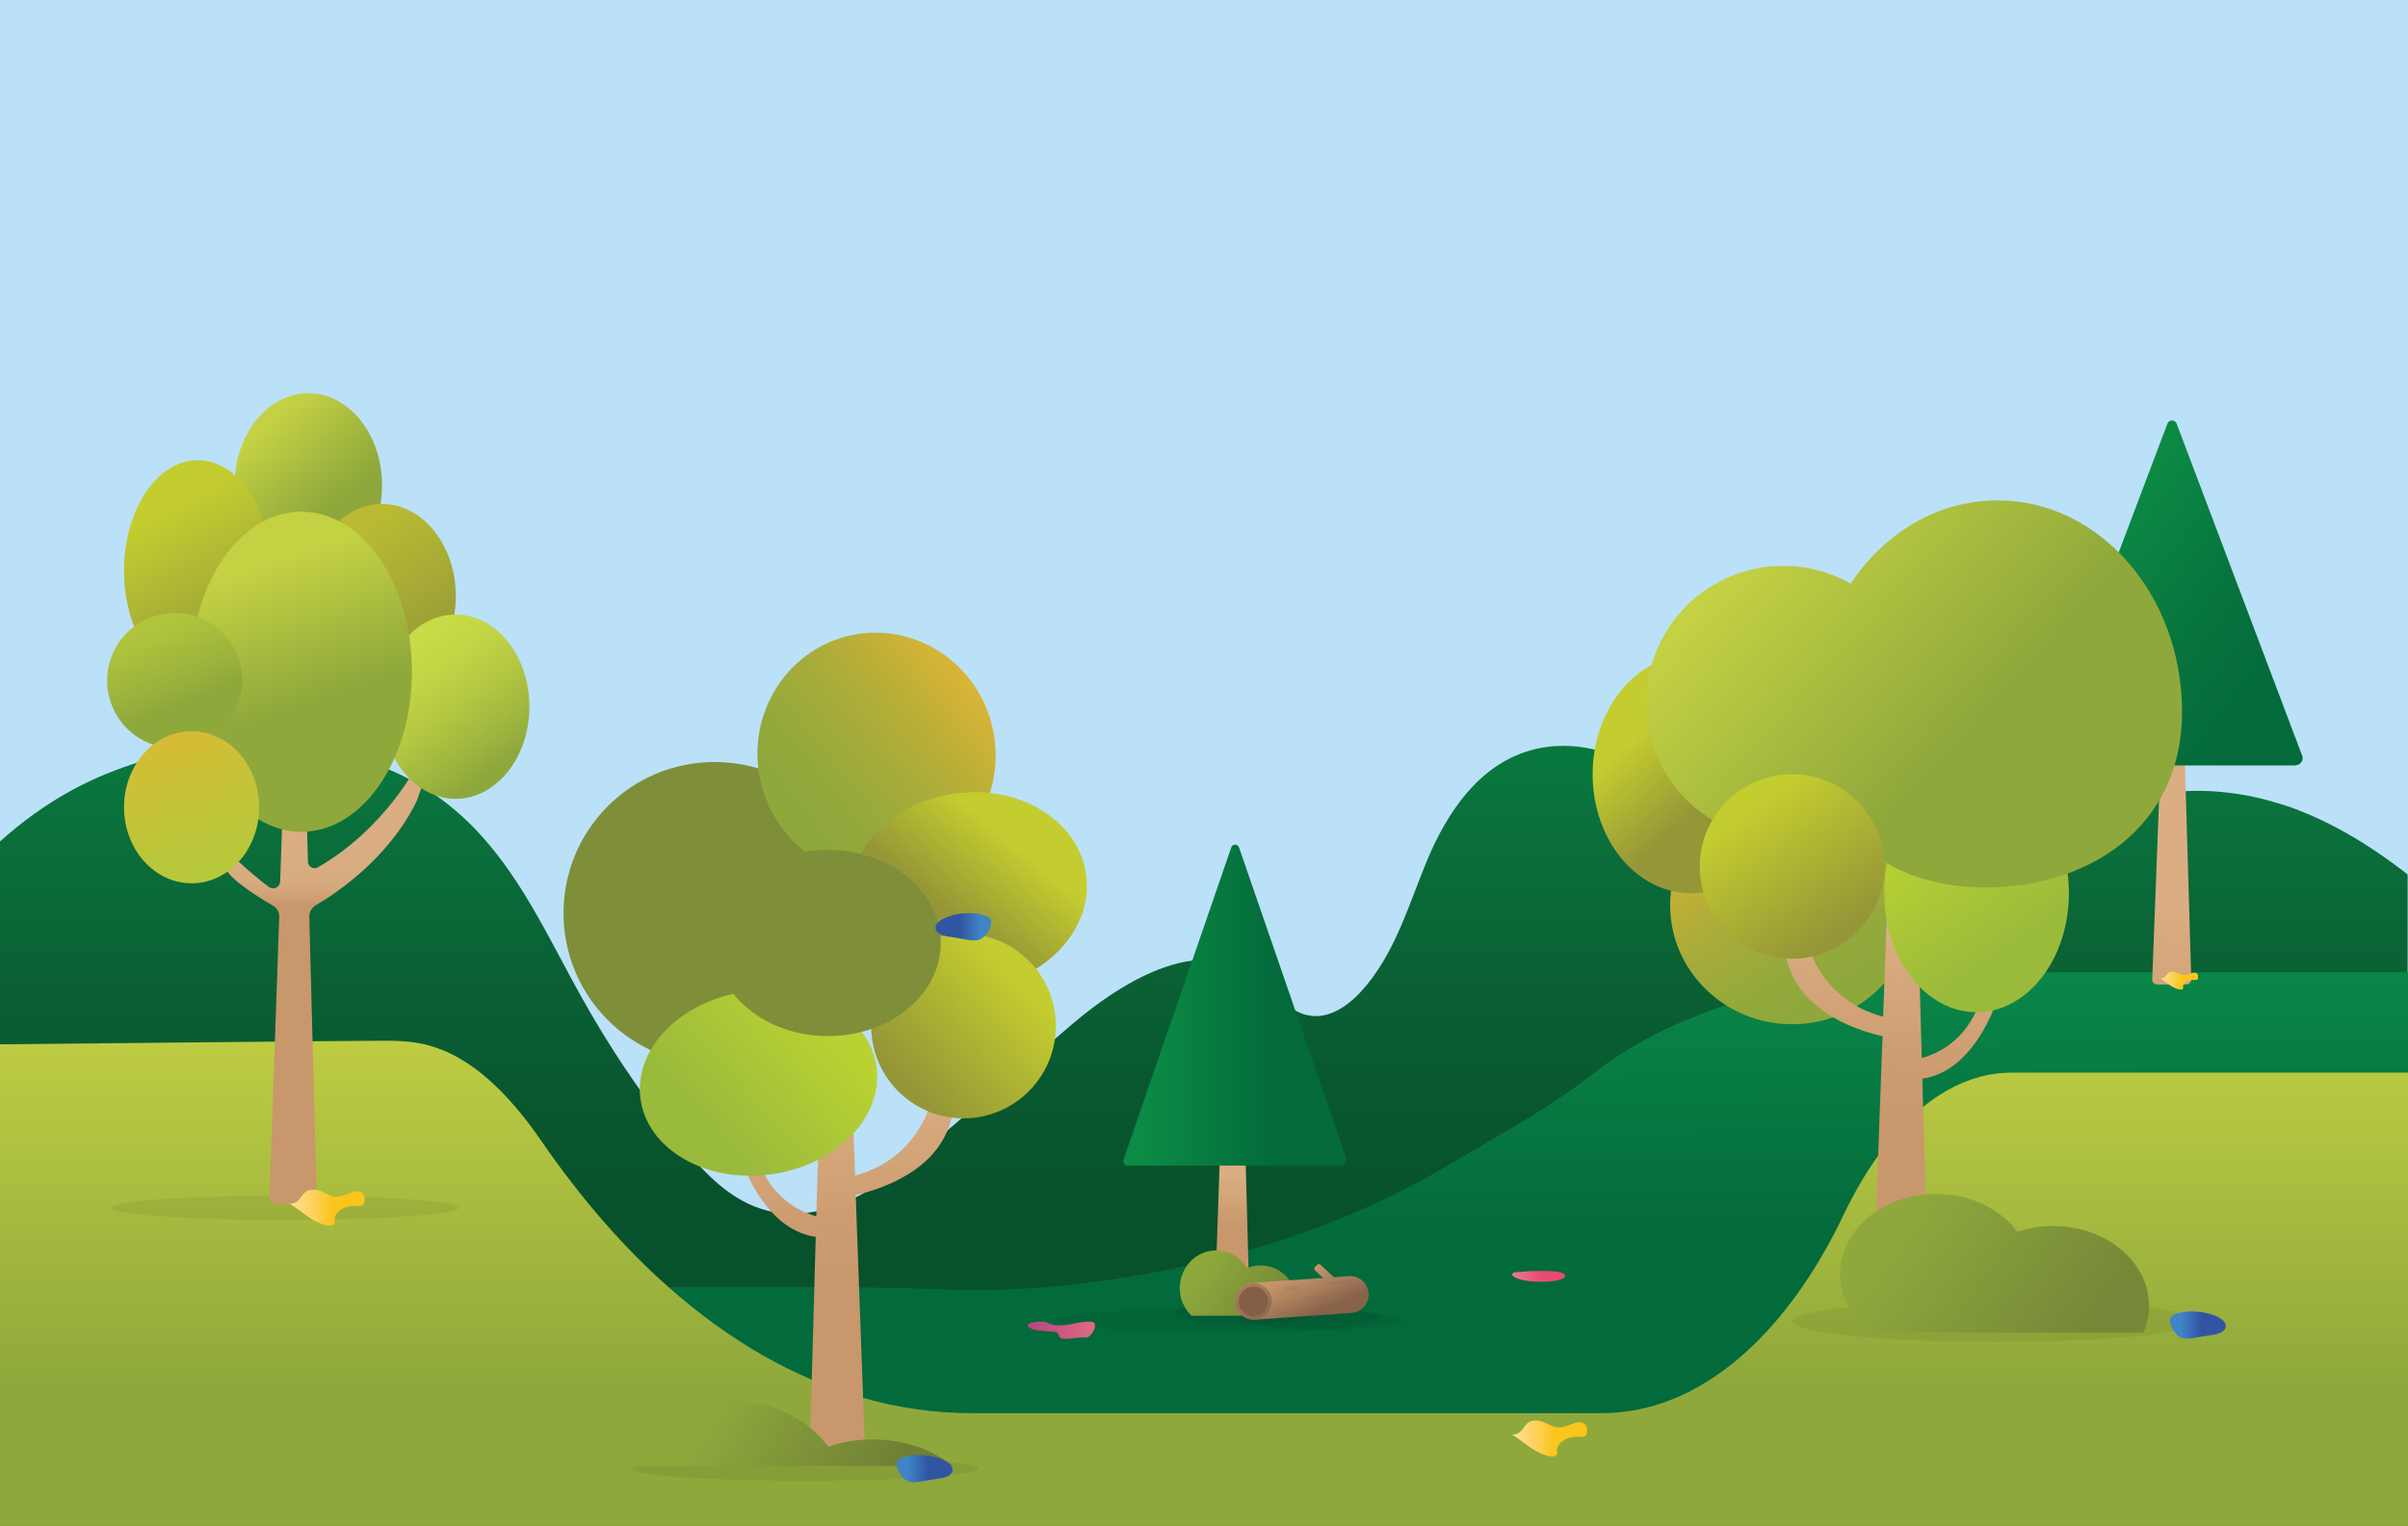 <?xml version="1.0" encoding="utf-8"?>
<!-- Generator: Adobe Illustrator 20.0.0, SVG Export Plug-In . SVG Version: 6.00 Build 0)  -->
<svg version="1.1" id="Laag_1" xmlns="http://www.w3.org/2000/svg" xmlns:xlink="http://www.w3.org/1999/xlink" x="0px" y="0px"
	 viewBox="0 0 1283.2 813" style="enable-background:new 0 0 1283.2 813;" xml:space="preserve">
<style type="text/css">
	.st0{clip-path:url(#SVGID_2_);fill:#BAE1F7;}
	.st1{clip-path:url(#SVGID_2_);}
	.st2{clip-path:url(#SVGID_4_);fill:url(#SVGID_5_);}
	.st3{clip-path:url(#SVGID_7_);fill:url(#SVGID_8_);}
	.st4{opacity:5.999760e-02;clip-path:url(#SVGID_10_);}
	.st5{clip-path:url(#SVGID_12_);fill:#010101;}
	.st6{clip-path:url(#SVGID_14_);fill:#010101;}
	.st7{clip-path:url(#SVGID_16_);fill:#010101;}
	.st8{clip-path:url(#SVGID_18_);fill:url(#SVGID_19_);}
	.st9{clip-path:url(#SVGID_21_);fill:url(#SVGID_22_);}
	.st10{clip-path:url(#SVGID_24_);fill:url(#SVGID_25_);}
	.st11{clip-path:url(#SVGID_27_);fill:url(#SVGID_28_);}
	.st12{clip-path:url(#SVGID_30_);fill:url(#SVGID_31_);}
	.st13{clip-path:url(#SVGID_33_);fill:url(#SVGID_34_);}
	.st14{clip-path:url(#SVGID_36_);fill:url(#SVGID_37_);}
	.st15{clip-path:url(#SVGID_39_);fill:url(#SVGID_40_);}
	.st16{clip-path:url(#SVGID_42_);fill:url(#SVGID_43_);}
	.st17{clip-path:url(#SVGID_45_);fill:url(#SVGID_46_);}
	.st18{clip-path:url(#SVGID_48_);fill:url(#SVGID_49_);}
	.st19{clip-path:url(#SVGID_51_);fill:#7F8E38;}
	.st20{clip-path:url(#SVGID_53_);fill:url(#SVGID_54_);}
	.st21{clip-path:url(#SVGID_56_);fill:url(#SVGID_57_);}
	.st22{clip-path:url(#SVGID_59_);fill:url(#SVGID_60_);}
	.st23{clip-path:url(#SVGID_62_);fill:url(#SVGID_63_);}
	.st24{clip-path:url(#SVGID_65_);fill:url(#SVGID_66_);}
	.st25{clip-path:url(#SVGID_68_);fill:#7F8E38;}
	.st26{clip-path:url(#SVGID_70_);fill:url(#SVGID_71_);}
	.st27{clip-path:url(#SVGID_73_);fill:url(#SVGID_74_);}
	.st28{opacity:0.44;clip-path:url(#SVGID_76_);}
	.st29{clip-path:url(#SVGID_78_);fill:#765645;}
	.st30{clip-path:url(#SVGID_76_);fill:#835F46;}
	.st31{opacity:0.19;clip-path:url(#SVGID_76_);}
	.st32{clip-path:url(#SVGID_80_);fill:#8D6850;}
	.st33{opacity:0.21;clip-path:url(#SVGID_76_);}
	.st34{clip-path:url(#SVGID_82_);fill:#8D6850;}
	.st35{opacity:0.13;clip-path:url(#SVGID_76_);}
	.st36{clip-path:url(#SVGID_84_);fill:#8D6850;}
	.st37{opacity:0.17;clip-path:url(#SVGID_76_);}
	.st38{clip-path:url(#SVGID_86_);fill:#8D6850;}
	.st39{opacity:0.22;clip-path:url(#SVGID_76_);}
	.st40{clip-path:url(#SVGID_88_);fill:#8D6850;}
	.st41{opacity:5.999760e-02;clip-path:url(#SVGID_76_);}
	.st42{clip-path:url(#SVGID_90_);fill:#010101;}
	.st43{clip-path:url(#SVGID_92_);fill:url(#SVGID_93_);}
	.st44{opacity:5.999760e-02;clip-path:url(#SVGID_95_);}
	.st45{clip-path:url(#SVGID_97_);fill:#010101;}
	.st46{clip-path:url(#SVGID_99_);fill:#010101;}
	.st47{clip-path:url(#SVGID_101_);fill:url(#SVGID_102_);}
	.st48{clip-path:url(#SVGID_104_);fill:url(#SVGID_105_);}
	.st49{clip-path:url(#SVGID_107_);fill:url(#SVGID_108_);}
	.st50{clip-path:url(#SVGID_110_);fill:url(#SVGID_111_);}
	.st51{clip-path:url(#SVGID_113_);fill:url(#SVGID_114_);}
	.st52{clip-path:url(#SVGID_116_);fill:url(#SVGID_117_);}
	.st53{clip-path:url(#SVGID_119_);fill:url(#SVGID_120_);}
	.st54{clip-path:url(#SVGID_122_);fill:url(#SVGID_123_);}
	.st55{clip-path:url(#SVGID_125_);fill:url(#SVGID_126_);}
	.st56{clip-path:url(#SVGID_128_);fill:url(#SVGID_129_);}
	.st57{clip-path:url(#SVGID_131_);fill:url(#SVGID_132_);}
	.st58{clip-path:url(#SVGID_134_);fill:url(#SVGID_135_);}
	.st59{clip-path:url(#SVGID_137_);fill:url(#SVGID_138_);}
	.st60{clip-path:url(#SVGID_140_);fill:url(#SVGID_141_);}
	.st61{clip-path:url(#SVGID_143_);fill:url(#SVGID_144_);}
	.st62{clip-path:url(#SVGID_146_);fill:url(#SVGID_147_);}
	.st63{clip-path:url(#SVGID_149_);fill:url(#SVGID_150_);}
</style>
<g>
	<defs>
		<rect id="SVGID_1_" width="1283.2" height="813"/>
	</defs>
	<clipPath id="SVGID_2_">
		<use xlink:href="#SVGID_1_"  style="overflow:visible;"/>
	</clipPath>
	<rect class="st0" width="1283.2" height="813"/>
	<g class="st1">
		<defs>
			<path id="SVGID_3_" d="M134.8,396.2c-5,0.1-10,0.3-15,0.7c-2.8,0.2-5.7,0.5-8.5,0.9c-9,1.1-18,2.9-26.8,5.2
				c-9.9,2.6-19.7,5.9-29.1,9.8c-12.9,5.4-25,12.2-36.1,20.1c-0.3,0.2-0.6,0.4-0.9,0.6c-6.5,4.7-12.7,9.7-18.6,15V813h1283.2V465.9
				c-5.5-4.3-11-8.3-16.8-12.2c-10.2-6.9-20.8-13-32.2-18.2c-3.2-1.4-6.5-2.8-9.8-4.1c-2.3-0.9-4.5-1.7-6.9-2.4
				c-2.3-0.7-4.6-1.4-6.9-2.1c-7.8-2.2-15.9-3.8-24-4.7c-22.8-2.5-45.9,0.3-65.7,10.8c-12.1,6.4-22.6,15.3-32.9,24.5
				c-10.6,9.5-20.9,19.2-32.3,26.7c-3.7,2.4-7.5,4.6-11.4,6.5c-0.5,0.2-1,0.5-1.5,0.7c-0.7,0.3-1.3,0.6-2,0.8
				c-1.5,0.7-3.1,1.3-4.7,1.8c-2.9,1-6,1.8-9.1,2.4c-0.4,0.1-0.8,0.1-1.1,0.2c-14.1,2.5-27.5,0.3-40.3-4.6c-3.3-1.3-6.6-2.8-9.9-4.4
				c-8.7-4.4-17-10.1-25-16.3c-0.6-0.5-1.3-1-1.9-1.5c-9.7-7.8-18.9-16.3-27.3-24.6c-6.6-6.4-13.8-13-21.4-19
				c-5.2-4.2-10.7-8.2-16.3-11.8C862.6,401,839,393,815.2,399.9c-27.3,7.9-43.9,33-54.3,57.5c-10.3,24.5-17.4,51.1-35.8,71.1
				c-5.3,5.7-12.3,11.1-20,12.5c-2.1,0.4-4.3,0.5-6.5,0.2c-13.1-1.6-20.4-14.5-30.8-22c-1.9-1.4-3.9-2.6-5.8-3.5
				c-3.6-1.8-7.3-3-11.1-3.7c-9.6-1.7-19.9-0.2-30.1,3.3c-2.2,0.7-4.3,1.6-6.5,2.5c-15.1,6.4-29.8,16.8-41.8,26.9
				c-1.5,1.2-2.9,2.5-4.3,3.7c-9.3,7.9-18.6,15.8-28,23.8c-14.8,12.6-29.7,25.2-44.5,37.9c-0.7,0.6-1.3,1.1-2,1.7
				c-0.5,0.4-1.1,0.9-1.6,1.4c-4.6,3.8-9.4,7.6-14.3,11.2c-6,4.4-12.3,8.5-18.8,12c-15.7,8.3-32.5,12.9-49.8,8.7
				c-19.4-4.8-33.5-19.8-45.5-34.5c-1.2-1.5-2.4-2.9-3.5-4.4c-0.9-1.1-1.7-2.1-2.5-3.2c-17.6-22.3-33.3-45.8-47-70.3
				c-0.1-0.1-0.1-0.2-0.2-0.3c-18.4-32.8-33.8-68.2-61.4-94.8c-2-1.9-4.1-3.8-6.2-5.6c-15.5-13.3-33.7-22.6-53.4-28.4
				c-2.1-0.6-4.1-1.2-6.2-1.7c-4.2-1.1-8.4-2-12.7-2.7c-10.8-1.9-21.9-2.8-33.1-2.8C136.7,396.2,135.8,396.2,134.8,396.2"/>
		</defs>
		<clipPath id="SVGID_4_">
			<use xlink:href="#SVGID_3_"  style="overflow:visible;"/>
		</clipPath>
		
			<linearGradient id="SVGID_5_" gradientUnits="userSpaceOnUse" x1="6.366463e-12" y1="813" x2="1" y2="813" gradientTransform="matrix(0 323.57 323.57 0 -262420.594 404.105)">
			<stop  offset="0" style="stop-color:#08783F"/>
			<stop  offset="8.860292e-02" style="stop-color:#0A713C"/>
			<stop  offset="0.371" style="stop-color:#0A6034"/>
			<stop  offset="0.615" style="stop-color:#08552E"/>
			<stop  offset="0.789" style="stop-color:#07512C"/>
			<stop  offset="1" style="stop-color:#07512C"/>
		</linearGradient>
		<rect y="393" class="st2" width="1283.2" height="420"/>
	</g>
	<g class="st1">
		<defs>
			<path id="SVGID_6_" d="M1007.8,518c0,0-2.8,0.2-7.9,0.7c-4.1,0.4-9.6,1.1-16.3,2c-12.4,1.8-28.6,4.8-46.3,9.6
				c-28.7,7.8-61.2,20.5-87.2,40.9c-12.5,9.8-26.4,19-41.1,27.7l-40.3,23.7c-29.1,17.1-62.5,31.4-98.8,42.2c-4,1.2-7.9,2.3-12,3.4
				c-4.3,1.2-8.6,2.3-13,3.3c-5.4,1.3-10.8,2.6-16.3,3.7c-14.1,3-28.7,5.5-43.4,7.5c-24.8,3.3-50.9,5.2-76.3,4.4
				c-7.7-0.3-15.4-0.5-23.1-0.7c-8.6-0.2-17.1-0.4-25.7-0.5c-25.9-0.3-51.8-0.4-77.6-0.3l-26.2,0.1L0,687.4V813l1283.2-1.3V518
				H1007.8z"/>
		</defs>
		<clipPath id="SVGID_7_">
			<use xlink:href="#SVGID_6_"  style="overflow:visible;"/>
		</clipPath>
		
			<linearGradient id="SVGID_8_" gradientUnits="userSpaceOnUse" x1="-2.394205e-04" y1="813" x2="1" y2="813" gradientTransform="matrix(4.059 313.913 313.913 -4.059 -254571.391 3809.947)">
			<stop  offset="0" style="stop-color:#0A8949"/>
			<stop  offset="0.432" style="stop-color:#056D3D"/>
			<stop  offset="0.492" style="stop-color:#036A3B"/>
			<stop  offset="1" style="stop-color:#036A3B"/>
		</linearGradient>
		<polygon class="st3" points="1283,501.4 1287,812.9 0.2,829.6 -3.8,518 		"/>
	</g>
	<g class="st1">
		<defs>
			<rect id="SVGID_9_" width="1283.2" height="813"/>
		</defs>
		<clipPath id="SVGID_10_">
			<use xlink:href="#SVGID_9_"  style="overflow:visible;"/>
		</clipPath>
		<g class="st4">
			<g>
				<defs>
					<rect id="SVGID_11_" x="563.3" y="697" width="185" height="13"/>
				</defs>
				<clipPath id="SVGID_12_">
					<use xlink:href="#SVGID_11_"  style="overflow:visible;"/>
				</clipPath>
				<path class="st5" d="M748.3,703.5c0,3.6-41.4,6.5-92.5,6.5s-92.5-2.9-92.5-6.5c0-3.6,41.4-6.5,92.5-6.5S748.3,699.9,748.3,703.5
					"/>
			</g>
		</g>
		<g class="st4">
			<g>
				<defs>
					<rect id="SVGID_13_" x="625.3" y="693" width="74" height="13"/>
				</defs>
				<clipPath id="SVGID_14_">
					<use xlink:href="#SVGID_13_"  style="overflow:visible;"/>
				</clipPath>
				<path class="st6" d="M699.3,699.5c0,3.6-16.6,6.5-37,6.5c-20.4,0-37-2.9-37-6.5c0-3.6,16.6-6.5,37-6.5
					C682.7,693,699.3,695.9,699.3,699.5"/>
			</g>
		</g>
		<g class="st4">
			<g>
				<defs>
					<rect id="SVGID_15_" x="660.3" y="695" width="74" height="13"/>
				</defs>
				<clipPath id="SVGID_16_">
					<use xlink:href="#SVGID_15_"  style="overflow:visible;"/>
				</clipPath>
				<path class="st7" d="M734.3,701.5c0,3.6-16.6,6.5-37,6.5c-20.4,0-37-2.9-37-6.5c0-3.6,16.6-6.5,37-6.5
					C717.7,695,734.3,697.9,734.3,701.5"/>
			</g>
		</g>
	</g>
	<g class="st1">
		<defs>
			<path id="SVGID_17_" d="M133,555.1c-7.1,0.1-14.4,0.1-21.8,0.2c-45.3,0.4-93.1,0.9-111.2,1.1V813h1283.2V571.5h-211.5
				c-1,0-2,0-3.1,0.1h0c-12,0.6-23.7,4.6-34.9,11.7c-19.4,12.4-37.1,34.3-51.3,64c-3.7,7.8-7.7,15.3-11.8,22.3
				c-32.1,54.6-73.9,83.3-116.8,83.3H517.3c-9.7,0-19.3-0.7-29-2.1c-10.1-1.4-20.1-3.6-30-6.5c-35.3-10.3-69.7-29.9-102-58.5
				c-23.9-21.1-46.6-47.1-67.8-77.9c-36.1-52.5-64.5-52.9-79.9-53.4c-0.7,0-2.4,0-4.9,0C192.6,554.5,164.9,554.8,133,555.1"/>
		</defs>
		<clipPath id="SVGID_18_">
			<use xlink:href="#SVGID_17_"  style="overflow:visible;"/>
		</clipPath>
		
			<linearGradient id="SVGID_19_" gradientUnits="userSpaceOnUse" x1="9.094947e-13" y1="813" x2="1" y2="813" gradientTransform="matrix(0 288.254 288.254 0 -233709.047 513.415)">
			<stop  offset="0" style="stop-color:#C4D143"/>
			<stop  offset="5.547440e-02" style="stop-color:#C4D143"/>
			<stop  offset="0.751" style="stop-color:#91AA3C"/>
			<stop  offset="0.789" style="stop-color:#8EA83C"/>
			<stop  offset="1" style="stop-color:#8EA83C"/>
		</linearGradient>
		<rect x="0" y="554.5" class="st8" width="1283.2" height="258.5"/>
	</g>
	<g class="st1">
		<defs>
			<path id="SVGID_20_" d="M655.2,466.8L647.8,682c0,1.3,1,2.5,2.3,2.5h13.1c1.3,0,2.3-1.1,2.3-2.4l-5.8-215.2H655.2z"/>
		</defs>
		<clipPath id="SVGID_21_">
			<use xlink:href="#SVGID_20_"  style="overflow:visible;"/>
		</clipPath>
		
			<linearGradient id="SVGID_22_" gradientUnits="userSpaceOnUse" x1="3.637979e-12" y1="812.97" x2="1" y2="812.97" gradientTransform="matrix(-3.882 117.567 117.567 3.882 -94922.555 -2554.484)">
			<stop  offset="0" style="stop-color:#DAAE82"/>
			<stop  offset="0.213" style="stop-color:#DAAE82"/>
			<stop  offset="0.448" style="stop-color:#C9976C"/>
			<stop  offset="1" style="stop-color:#C9976C"/>
		</linearGradient>
		<polygon class="st9" points="672.6,467 665.4,685.1 640.5,684.2 647.7,466.2 		"/>
	</g>
	<g class="st1">
		<defs>
			<path id="SVGID_23_" d="M656.1,451.6l-28.2,81.7l-29.2,84.6c-0.5,1.5,0.6,3.2,2.1,3.2h57.4h55.6c2.4,0,4.1-2.5,3.3-4.9
				l-28.6-82.9l-28.2-81.7c-0.4-1-1.2-1.6-2.1-1.6C657.3,450,656.4,450.5,656.1,451.6"/>
		</defs>
		<clipPath id="SVGID_24_">
			<use xlink:href="#SVGID_23_"  style="overflow:visible;"/>
		</clipPath>
		
			<linearGradient id="SVGID_25_" gradientUnits="userSpaceOnUse" x1="1.637090e-11" y1="813" x2="1" y2="813" gradientTransform="matrix(118.694 0 0 -118.694 598.583 97033.773)">
			<stop  offset="0" style="stop-color:#0B8B44"/>
			<stop  offset="0.105" style="stop-color:#0B8B44"/>
			<stop  offset="0.627" style="stop-color:#046D3C"/>
			<stop  offset="0.678" style="stop-color:#036A3B"/>
			<stop  offset="1" style="stop-color:#036A3B"/>
		</linearGradient>
		<rect x="598.2" y="450" class="st10" width="119.7" height="171"/>
	</g>
	<g class="st1">
		<defs>
			<path id="SVGID_26_" d="M1155.7,290.7l-8.8,231.2c-0.1,1.4,1.2,2.6,2.7,2.6h15.4c1.5,0,2.7-1.2,2.7-2.6l-6.8-231.2H1155.7z"/>
		</defs>
		<clipPath id="SVGID_27_">
			<use xlink:href="#SVGID_26_"  style="overflow:visible;"/>
		</clipPath>
		
			<linearGradient id="SVGID_28_" gradientUnits="userSpaceOnUse" x1="1.818989e-12" y1="812.979" x2="1" y2="812.979" gradientTransform="matrix(-6.046 183.108 183.108 6.046 -147707.531 -4465.168)">
			<stop  offset="0" style="stop-color:#DAAE82"/>
			<stop  offset="0.175" style="stop-color:#DAAE82"/>
			<stop  offset="0.756" style="stop-color:#C9976C"/>
			<stop  offset="1" style="stop-color:#C9976C"/>
		</linearGradient>
		<polygon class="st11" points="1175.4,290.9 1167.7,525.2 1139.2,524.2 1146.9,290 		"/>
	</g>
	<g class="st1">
		<defs>
			<path id="SVGID_29_" d="M1155,225.7l-33.2,87.8l-34.4,90.9c-0.6,1.7,0.6,3.4,2.5,3.4h67.6h65.5c2.8,0,4.8-2.7,3.8-5.2l-33.7-89.1
				l-33.2-87.8c-0.4-1.1-1.4-1.7-2.5-1.7C1156.5,224,1155.4,224.6,1155,225.7"/>
		</defs>
		<clipPath id="SVGID_30_">
			<use xlink:href="#SVGID_29_"  style="overflow:visible;"/>
		</clipPath>
		
			<linearGradient id="SVGID_31_" gradientUnits="userSpaceOnUse" x1="1.182343e-11" y1="813.127" x2="1" y2="813.127" gradientTransform="matrix(127 94.129 94.129 -127 -75423.82 103551.297)">
			<stop  offset="0" style="stop-color:#0B8B44"/>
			<stop  offset="0.129" style="stop-color:#0B8442"/>
			<stop  offset="0.56" style="stop-color:#06703D"/>
			<stop  offset="0.812" style="stop-color:#036A3B"/>
			<stop  offset="1" style="stop-color:#036A3B"/>
		</linearGradient>
		<polygon class="st12" points="1136.8,156.6 1315.7,289.1 1177.8,475.2 998.9,342.6 		"/>
	</g>
	<g class="st1">
		<defs>
			<path id="SVGID_32_" d="M890,482.3c0,35,29.1,63.4,65,63.4c35.9,0,65-28.4,65-63.4s-29.1-63.4-65-63.4
				C919.1,418.8,890,447.2,890,482.3"/>
		</defs>
		<clipPath id="SVGID_33_">
			<use xlink:href="#SVGID_32_"  style="overflow:visible;"/>
		</clipPath>
		
			<linearGradient id="SVGID_34_" gradientUnits="userSpaceOnUse" x1="5.456968e-11" y1="813" x2="1" y2="813" gradientTransform="matrix(65.114 106.308 106.308 -65.114 -85511.047 53359.059)">
			<stop  offset="0" style="stop-color:#E1B634"/>
			<stop  offset="3.623164e-02" style="stop-color:#DDB535"/>
			<stop  offset="0.326" style="stop-color:#BBAF37"/>
			<stop  offset="0.593" style="stop-color:#A3AB3A"/>
			<stop  offset="0.826" style="stop-color:#93A93C"/>
			<stop  offset="1" style="stop-color:#8EA83C"/>
		</linearGradient>
		<polygon class="st13" points="984.5,360.9 1076.5,511.1 925.4,603.6 833.4,453.4 		"/>
	</g>
	<g class="st1">
		<defs>
			<path id="SVGID_35_" d="M848.7,412.5c0,35,23.4,63.4,52.3,63.4c28.9,0,52.3-28.4,52.3-63.4s-23.4-63.4-52.3-63.4
				C872.2,349.1,848.7,377.5,848.7,412.5"/>
		</defs>
		<clipPath id="SVGID_36_">
			<use xlink:href="#SVGID_35_"  style="overflow:visible;"/>
		</clipPath>
		
			<linearGradient id="SVGID_37_" gradientUnits="userSpaceOnUse" x1="-1.909939e-11" y1="813" x2="1" y2="813" gradientTransform="matrix(78.403 85.047 85.047 -78.403 -68289.602 64102.02)">
			<stop  offset="0" style="stop-color:#C3CD2F"/>
			<stop  offset="0.307" style="stop-color:#C3CD2F"/>
			<stop  offset="0.744" style="stop-color:#959637"/>
			<stop  offset="1" style="stop-color:#959637"/>
		</linearGradient>
		<polygon class="st14" points="905.3,296.9 1016.6,417.6 896.8,528.1 785.5,407.3 		"/>
	</g>
	<g class="st1">
		<defs>
			<path id="SVGID_38_" d="M1010.4,351.2l-6.9,190.5c-35.4-9.5-41.1-41.9-41.1-41.9l-2.1-8.3c-0.4-1.7-2-2.9-3.7-2.9h-1.7
				c-2.1,0-3.8,1.7-3.8,3.8v12.1c0,0.2,0,0.3,0,0.5c3.3,31.5,34.8,43.1,52.1,47.1L998,692.4c-0.1,2.2,1.7,4,3.8,4h22.1
				c2.2,0,3.9-1.8,3.8-3.9l-3.3-117.8c22.9-3.3,34.6-28.5,38.2-37.6c0.7-1.7-0.4-3.7-2.2-4.1l-2.1-0.4c-1.5-0.3-2.9,0.5-3.5,2
				c-7.2,19.2-21,26.4-30.7,29.1l-6-212.4c0-2.1-1.7-3.7-3.8-3.7C1012.1,347.5,1010.4,349.1,1010.4,351.2"/>
		</defs>
		<clipPath id="SVGID_39_">
			<use xlink:href="#SVGID_38_"  style="overflow:visible;"/>
		</clipPath>
		
			<linearGradient id="SVGID_40_" gradientUnits="userSpaceOnUse" x1="-3.637979e-11" y1="813.006" x2="1" y2="813.006" gradientTransform="matrix(-12.056 140.648 140.648 12.056 -113338.633 -9304.457)">
			<stop  offset="0" style="stop-color:#DAAE82"/>
			<stop  offset="8.764041e-03" style="stop-color:#D9AE82"/>
			<stop  offset="0.452" style="stop-color:#CD9D71"/>
			<stop  offset="0.756" style="stop-color:#C9976C"/>
			<stop  offset="1" style="stop-color:#C9976C"/>
		</linearGradient>
		<polygon class="st15" points="1092.9,350 1062.3,705.9 921.3,693.8 951.8,337.9 		"/>
	</g>
	<g class="st1">
		<defs>
			<path id="SVGID_41_" d="M1004.1,475.9c0,35,22,63.4,49.2,63.4c27.2,0,49.2-28.4,49.2-63.4c0-35-22-63.4-49.2-63.4
				C1026.1,412.5,1004.1,440.9,1004.1,475.9"/>
		</defs>
		<clipPath id="SVGID_42_">
			<use xlink:href="#SVGID_41_"  style="overflow:visible;"/>
		</clipPath>
		
			<linearGradient id="SVGID_43_" gradientUnits="userSpaceOnUse" x1="2.364686e-11" y1="813" x2="1" y2="813" gradientTransform="matrix(68.871 99.682 99.682 -68.871 -80014.406 56429.875)">
			<stop  offset="0" style="stop-color:#B9D232"/>
			<stop  offset="0.678" style="stop-color:#9ABA3C"/>
			<stop  offset="1" style="stop-color:#9ABA3C"/>
		</linearGradient>
		<polygon class="st16" points="1070.7,366.5 1161.8,498.4 1035.9,585.3 944.8,453.5 		"/>
	</g>
	<g class="st1">
		<defs>
			<path id="SVGID_44_" d="M986.2,311c-10.6-6.1-22.9-9.5-36-9.5c-40.3,0-72.9,32.7-72.9,73c0,40.3,32.7,72.9,72.9,72.9
				c11.9,0,23.1-2.9,33-7.9c16.1,22.1,42.5,33.3,74.9,33.3c54.3,0,104.7-31.4,104.7-93.6s-44-112.6-98.3-112.6
				C1032.5,266.6,1004.1,284,986.2,311"/>
		</defs>
		<clipPath id="SVGID_45_">
			<use xlink:href="#SVGID_44_"  style="overflow:visible;"/>
		</clipPath>
		
			<linearGradient id="SVGID_46_" gradientUnits="userSpaceOnUse" x1="-2.273737e-11" y1="812.986" x2="1" y2="812.986" gradientTransform="matrix(151.196 137.022 137.022 -151.196 -110471.375 123204.258)">
			<stop  offset="0" style="stop-color:#C4D143"/>
			<stop  offset="5.547440e-02" style="stop-color:#C4D143"/>
			<stop  offset="0.751" style="stop-color:#91AA3C"/>
			<stop  offset="0.789" style="stop-color:#8EA83C"/>
			<stop  offset="1" style="stop-color:#8EA83C"/>
		</linearGradient>
		<polygon class="st17" points="1006,124.6 1265.3,359.6 1034,614.8 774.7,379.8 		"/>
	</g>
	<g class="st1">
		<defs>
			<path id="SVGID_47_" d="M920.8,426.3c-19.5,18.9-20.1,50-1.2,69.5c18.9,19.5,50,20.1,69.5,1.2c19.5-18.9,20.1-50,1.2-69.5
				c-9.6-10-22.5-15-35.4-15C942.7,412.5,930.4,417.1,920.8,426.3"/>
		</defs>
		<clipPath id="SVGID_48_">
			<use xlink:href="#SVGID_47_"  style="overflow:visible;"/>
		</clipPath>
		
			<linearGradient id="SVGID_49_" gradientUnits="userSpaceOnUse" x1="1.091394e-11" y1="812.987" x2="1" y2="812.987" gradientTransform="matrix(65.114 91.691 91.691 -65.114 -73628.992 53344.129)">
			<stop  offset="0" style="stop-color:#C3CD2F"/>
			<stop  offset="0.26" style="stop-color:#C3CD2F"/>
			<stop  offset="0.982" style="stop-color:#959637"/>
			<stop  offset="1" style="stop-color:#959637"/>
		</linearGradient>
		<polygon class="st18" points="972.8,361.3 1058,481.2 937.1,567.1 851.9,447.2 		"/>
	</g>
	<g class="st1">
		<defs>
			<rect id="SVGID_50_" width="1283.2" height="813"/>
		</defs>
		<clipPath id="SVGID_51_">
			<use xlink:href="#SVGID_50_"  style="overflow:visible;"/>
		</clipPath>
		<path class="st19" d="M461.3,486.5c0,44.5-36,80.5-80.5,80.5s-80.5-36-80.5-80.5s36-80.5,80.5-80.5S461.3,442,461.3,486.5"/>
	</g>
	<g class="st1">
		<defs>
			<path id="SVGID_52_" d="M441.1,435.6L435,648c-9.7-2.7-23.5-9.9-30.7-29.1c-0.5-1.4-2-2.3-3.5-2l-2.1,0.4
				c-1.8,0.4-2.9,2.3-2.2,4.1c3.5,9.2,15.3,34.3,38.2,37.6l-3.3,117.8c-0.1,2.2,1.6,3.9,3.8,3.9h22.1c2.2,0,3.9-1.8,3.8-4L456,636.7
				c17.3-4,48.8-15.7,52.1-47.1c0-0.2,0-0.4,0-0.5v-12.1c0-2.1-1.7-3.8-3.8-3.8h-1.7c-1.7,0-3.3,1.2-3.7,2.9l-2.1,8.3
				c0,0-5.7,32.4-41.1,41.9l-6.9-190.5c-0.1-2.1-1.8-3.7-3.8-3.7C442.8,431.9,441.1,433.6,441.1,435.6"/>
		</defs>
		<clipPath id="SVGID_53_">
			<use xlink:href="#SVGID_52_"  style="overflow:visible;"/>
		</clipPath>
		
			<linearGradient id="SVGID_54_" gradientUnits="userSpaceOnUse" x1="2.455636e-11" y1="813.006" x2="1" y2="813.006" gradientTransform="matrix(12.056 140.648 -140.648 12.056 114797.711 -9220.005)">
			<stop  offset="0" style="stop-color:#DAAE82"/>
			<stop  offset="8.764041e-03" style="stop-color:#D9AE82"/>
			<stop  offset="0.452" style="stop-color:#CD9D71"/>
			<stop  offset="0.756" style="stop-color:#C9976C"/>
			<stop  offset="1" style="stop-color:#C9976C"/>
		</linearGradient>
		<polygon class="st20" points="366.2,434.5 396.7,790.4 537.8,778.3 507.3,422.4 		"/>
	</g>
	<g class="st1">
		<defs>
			<path id="SVGID_55_" d="M458.5,337.6c-34.7,4.6-59,37.2-54.3,72.8c4.8,35.6,36.8,60.7,71.5,56.1s59-37.2,54.3-72.8
				c-4.4-32.7-31.8-56.6-63.2-56.6C464.1,337,461.3,337.2,458.5,337.6"/>
		</defs>
		<clipPath id="SVGID_56_">
			<use xlink:href="#SVGID_55_"  style="overflow:visible;"/>
		</clipPath>
		
			<linearGradient id="SVGID_57_" gradientUnits="userSpaceOnUse" x1="-2.000888e-11" y1="813.013" x2="1" y2="813.013" gradientTransform="matrix(-96.759 78.606 78.606 96.759 -63384.363 -78308.312)">
			<stop  offset="0" style="stop-color:#E1B634"/>
			<stop  offset="3.623164e-02" style="stop-color:#DDB535"/>
			<stop  offset="0.326" style="stop-color:#BBAF37"/>
			<stop  offset="0.593" style="stop-color:#A3AB3A"/>
			<stop  offset="0.826" style="stop-color:#93A93C"/>
			<stop  offset="1" style="stop-color:#8EA83C"/>
		</linearGradient>
		<polygon class="st21" points="600.4,417.8 453.3,537.3 333.9,390.3 481,270.8 		"/>
	</g>
	<g class="st1">
		<defs>
			<path id="SVGID_58_" d="M509.1,422.8c-28.6,3.8-50.6,22.7-55.4,45.3c-0.3,1.4-0.5,2.8-0.7,4.3c-0.4,3.5-0.4,7.1,0.1,10.7
				c0.3,2.3,0.8,4.5,1.4,6.6c4.4,15.1,16.8,26.9,32.9,33c8.8,3.3,18.8,5,29.2,4.4c2.1-0.1,4.2-0.3,6.3-0.6l0,0
				c16.6-2.2,31.1-9.6,41.1-19.8c11-11.1,16.8-25.6,14.8-40.5c-1-7.4-3.8-14.2-8-20.1c-10.5-14.7-29.8-24.1-51.6-24.1
				C515.9,422.2,512.5,422.4,509.1,422.8"/>
		</defs>
		<clipPath id="SVGID_59_">
			<use xlink:href="#SVGID_58_"  style="overflow:visible;"/>
		</clipPath>
		
			<linearGradient id="SVGID_60_" gradientUnits="userSpaceOnUse" x1="2.728484e-11" y1="813.006" x2="1" y2="813.006" gradientTransform="matrix(-73.923 88.961 88.961 73.923 -71764.273 -59678.734)">
			<stop  offset="0" style="stop-color:#C3CD2F"/>
			<stop  offset="0.307" style="stop-color:#C3CD2F"/>
			<stop  offset="0.744" style="stop-color:#959637"/>
			<stop  offset="1" style="stop-color:#959637"/>
		</linearGradient>
		<polygon class="st22" points="632.7,465.3 528.5,590.7 400.7,484.6 505,359.1 		"/>
	</g>
	<g class="st1">
		<defs>
			<path id="SVGID_61_" d="M397.7,528.3c-34.7,4.6-60,30.2-56.4,57.1c3.6,26.9,34.7,45,69.4,40.3s60-30.2,56.4-57.1
				c-3.2-24.1-28.4-41.1-58.5-41.1C405,527.6,401.4,527.8,397.7,528.3"/>
		</defs>
		<clipPath id="SVGID_62_">
			<use xlink:href="#SVGID_61_"  style="overflow:visible;"/>
		</clipPath>
		
			<linearGradient id="SVGID_63_" gradientUnits="userSpaceOnUse" x1="-1.364242e-11" y1="813.012" x2="1" y2="813.012" gradientTransform="matrix(-89.694 81.454 81.454 89.694 -65783.156 -72375.328)">
			<stop  offset="0" style="stop-color:#B9D232"/>
			<stop  offset="0.678" style="stop-color:#9ABA3C"/>
			<stop  offset="1" style="stop-color:#9ABA3C"/>
		</linearGradient>
		<polygon class="st23" points="521.9,583.9 397.9,696.5 286.6,574 410.6,461.4 		"/>
	</g>
	<g class="st1">
		<defs>
			<path id="SVGID_64_" d="M474.9,516.1c-16.9,21.3-13.3,52.2,8,69.1c21.3,16.9,52.2,13.3,69.1-8c16.9-21.3,13.3-52.2-8-69.1
				c-9-7.2-19.8-10.6-30.5-10.6C498.9,497.5,484.6,503.9,474.9,516.1"/>
		</defs>
		<clipPath id="SVGID_65_">
			<use xlink:href="#SVGID_64_"  style="overflow:visible;"/>
		</clipPath>
		
			<linearGradient id="SVGID_66_" gradientUnits="userSpaceOnUse" x1="6.366463e-12" y1="813.02" x2="1" y2="813.02" gradientTransform="matrix(-82.27 76.672 76.672 82.27 -61771.746 -66385.289)">
			<stop  offset="0" style="stop-color:#C3CD2F"/>
			<stop  offset="0.26" style="stop-color:#C3CD2F"/>
			<stop  offset="0.982" style="stop-color:#959637"/>
			<stop  offset="1" style="stop-color:#959637"/>
		</linearGradient>
		<polygon class="st24" points="620.9,553.5 509.5,657.3 405.8,546.1 517.3,442.2 		"/>
	</g>
	<g class="st1">
		<defs>
			<rect id="SVGID_67_" width="1283.2" height="813"/>
		</defs>
		<clipPath id="SVGID_68_">
			<use xlink:href="#SVGID_67_"  style="overflow:visible;"/>
		</clipPath>
		<path class="st25" d="M501.3,502.4c0,27.4-26.9,49.6-60.1,49.6c-33.2,0-60.1-22.2-60.1-49.6c0-27.4,26.9-49.6,60.1-49.6
			C474.4,452.9,501.3,475.1,501.3,502.4"/>
	</g>
	<g class="st1">
		<defs>
			<path id="SVGID_69_" d="M628.7,686.3c0,5.8,2.4,11.1,6.3,14.7h55.1c0.7-2.1,1.1-4.3,1.1-6.7c0-11.1-8.7-20.1-19.4-20.1
				c-2.6,0-5,0.5-7.2,1.5c-3.4-5.7-9.5-9.5-16.5-9.5C637.4,666.2,628.7,675.2,628.7,686.3"/>
		</defs>
		<clipPath id="SVGID_70_">
			<use xlink:href="#SVGID_69_"  style="overflow:visible;"/>
		</clipPath>
		
			<linearGradient id="SVGID_71_" gradientUnits="userSpaceOnUse" x1="-1.818989e-12" y1="813.1" x2="1" y2="813.1" gradientTransform="matrix(42.422 31.271 31.271 -42.422 -24789.014 35159.691)">
			<stop  offset="0" style="stop-color:#8EA83C"/>
			<stop  offset="0.164" style="stop-color:#8EA83C"/>
			<stop  offset="0.999" style="stop-color:#758838"/>
			<stop  offset="1" style="stop-color:#758838"/>
		</linearGradient>
		<polygon class="st26" points="650.8,636.3 707.9,678.4 669.3,730.9 612.1,688.7 		"/>
	</g>
	<g class="st1">
		<defs>
			<path id="SVGID_72_" d="M701.8,673.9l-1.1,1.2c-0.5,0.5-0.5,1.4,0.1,1.8l4.3,4l-37.7,2.6c-5.4,0.4-9.5,5.1-9.1,10.5
				c0.4,5.4,5.1,9.5,10.5,9.1l51.4-3.6c5.4-0.4,9.5-5.1,9.1-10.5c-0.4-5.4-5.1-9.5-10.5-9.1l-8,0.6l-7.2-6.7
				c-0.3-0.2-0.6-0.4-0.9-0.4C702.5,673.5,702.1,673.7,701.8,673.9"/>
		</defs>
		<clipPath id="SVGID_73_">
			<use xlink:href="#SVGID_72_"  style="overflow:visible;"/>
		</clipPath>
		
			<linearGradient id="SVGID_74_" gradientUnits="userSpaceOnUse" x1="-1.455192e-11" y1="813.046" x2="1" y2="813.046" gradientTransform="matrix(10.623 24.449 24.449 -10.623 -19188.871 9315.271)">
			<stop  offset="0" style="stop-color:#C9976C"/>
			<stop  offset="0.548" style="stop-color:#A57B5A"/>
			<stop  offset="0.92" style="stop-color:#87634A"/>
			<stop  offset="1" style="stop-color:#87634A"/>
		</linearGradient>
		<polygon class="st27" points="718.4,647.3 740.8,698.9 669.3,729.9 646.9,678.3 		"/>
	</g>
	<g class="st1">
		<defs>
			<rect id="SVGID_75_" width="1283.2" height="813"/>
		</defs>
		<clipPath id="SVGID_76_">
			<use xlink:href="#SVGID_75_"  style="overflow:visible;"/>
		</clipPath>
		<g class="st28">
			<g>
				<defs>
					<rect id="SVGID_77_" x="658.3" y="683.6" width="19.5" height="19.5"/>
				</defs>
				<clipPath id="SVGID_78_">
					<use xlink:href="#SVGID_77_"  style="overflow:visible;"/>
				</clipPath>
				<path class="st29" d="M677.7,692.7c0.4,5.4-3.7,10-9,10.4c-5.4,0.4-10-3.7-10.4-9c-0.4-5.4,3.7-10,9-10.4
					C672.7,683.3,677.3,687.3,677.7,692.7"/>
			</g>
		</g>
		<path class="st30" d="M675.8,692.8c0.3,4.3-3,8.1-7.3,8.4c-4.3,0.3-8.1-3-8.4-7.3c-0.3-4.3,3-8.1,7.3-8.4
			C671.8,685.2,675.5,688.5,675.8,692.8"/>
		<g class="st31">
			<g>
				<defs>
					<rect id="SVGID_79_" x="683.8" y="685" width="8.9" height="2.4"/>
				</defs>
				<clipPath id="SVGID_80_">
					<use xlink:href="#SVGID_79_"  style="overflow:visible;"/>
				</clipPath>
				<path class="st32" d="M691.9,686.9l-7,0.5c-0.5,0-1-0.4-1-0.9c0-0.5,0.4-1,0.9-1l7-0.5c0.5,0,1,0.4,1,0.9
					C692.8,686.4,692.4,686.8,691.9,686.9"/>
			</g>
		</g>
		<g class="st33">
			<g>
				<defs>
					<rect id="SVGID_81_" x="678.2" y="697.1" width="15.4" height="2.8"/>
				</defs>
				<clipPath id="SVGID_82_">
					<use xlink:href="#SVGID_81_"  style="overflow:visible;"/>
				</clipPath>
				<path class="st34" d="M692.7,699l-13.6,1c-0.5,0-1-0.4-1-0.9c0-0.5,0.4-1,0.9-1l13.6-1c0.5,0,1,0.4,1,0.9
					C693.6,698.5,693.2,699,692.7,699"/>
			</g>
		</g>
		<g class="st35">
			<g>
				<defs>
					<rect id="SVGID_83_" x="696.4" y="689.9" width="13.6" height="2.7"/>
				</defs>
				<clipPath id="SVGID_84_">
					<use xlink:href="#SVGID_83_"  style="overflow:visible;"/>
				</clipPath>
				<path class="st36" d="M709.1,691.8l-11.7,0.8c-0.5,0-1-0.4-1-0.9c0-0.5,0.4-1,0.9-1l11.7-0.8c0.5,0,1,0.4,1,0.9
					C710,691.3,709.6,691.7,709.1,691.8"/>
			</g>
		</g>
		<g class="st37">
			<g>
				<defs>
					<rect id="SVGID_85_" x="704.8" y="694.9" width="13.6" height="2.7"/>
				</defs>
				<clipPath id="SVGID_86_">
					<use xlink:href="#SVGID_85_"  style="overflow:visible;"/>
				</clipPath>
				<path class="st38" d="M717.5,696.8l-11.7,0.8c-0.5,0-1-0.4-1-0.9c0-0.5,0.4-1,0.9-1l11.7-0.8c0.5,0,1,0.4,1,0.9
					C718.4,696.3,718,696.8,717.5,696.8"/>
			</g>
		</g>
		<g class="st39">
			<g>
				<defs>
					<rect id="SVGID_87_" x="706.7" y="682.1" width="13.6" height="2.7"/>
				</defs>
				<clipPath id="SVGID_88_">
					<use xlink:href="#SVGID_87_"  style="overflow:visible;"/>
				</clipPath>
				<path class="st40" d="M719.4,684l-11.7,0.8c-0.5,0-1-0.4-1-0.9c0-0.5,0.4-1,0.9-1l11.7-0.8c0.5,0,1,0.4,1,0.9
					C720.3,683.5,719.9,683.9,719.4,684"/>
			</g>
		</g>
		<g class="st41">
			<g>
				<defs>
					<rect id="SVGID_89_" x="955.3" y="693" width="216" height="22"/>
				</defs>
				<clipPath id="SVGID_90_">
					<use xlink:href="#SVGID_89_"  style="overflow:visible;"/>
				</clipPath>
				<path class="st42" d="M1171.3,704c0,6.1-48.4,11-108,11c-59.6,0-108-4.9-108-11s48.4-11,108-11
					C1122.9,693,1171.3,697.9,1171.3,704"/>
			</g>
		</g>
	</g>
	<g class="st1">
		<defs>
			<path id="SVGID_91_" d="M980.5,678.8c0,12.4,6.4,23.6,16.5,31.2h145.2c1.9-4.4,3-9.2,3-14.2c0-23.5-22.9-42.6-51.1-42.6
				c-6.8,0-13.2,1.1-19.1,3.1c-9-12.1-25-20.2-43.4-20.2C1003.4,636.2,980.5,655.3,980.5,678.8"/>
		</defs>
		<clipPath id="SVGID_92_">
			<use xlink:href="#SVGID_91_"  style="overflow:visible;"/>
		</clipPath>
		
			<linearGradient id="SVGID_93_" gradientUnits="userSpaceOnUse" x1="-2.819434e-11" y1="813.086" x2="1" y2="813.086" gradientTransform="matrix(106.285 78.347 78.347 -106.285 -62698.16 87049.398)">
			<stop  offset="0" style="stop-color:#8EA83C"/>
			<stop  offset="0.164" style="stop-color:#8EA83C"/>
			<stop  offset="0.999" style="stop-color:#758838"/>
			<stop  offset="1" style="stop-color:#758838"/>
		</linearGradient>
		<polygon class="st43" points="1038.5,557.5 1180.4,662.2 1087.2,788.7 945.2,684 		"/>
	</g>
	<g class="st1">
		<defs>
			<rect id="SVGID_94_" width="1283.2" height="813"/>
		</defs>
		<clipPath id="SVGID_95_">
			<use xlink:href="#SVGID_94_"  style="overflow:visible;"/>
		</clipPath>
		<g class="st44">
			<g>
				<defs>
					<rect id="SVGID_96_" x="336.3" y="776" width="185" height="13"/>
				</defs>
				<clipPath id="SVGID_97_">
					<use xlink:href="#SVGID_96_"  style="overflow:visible;"/>
				</clipPath>
				<path class="st45" d="M521.3,782.5c0,3.6-41.4,6.5-92.5,6.5s-92.5-2.9-92.5-6.5c0-3.6,41.4-6.5,92.5-6.5
					S521.3,778.9,521.3,782.5"/>
			</g>
		</g>
		<g class="st44">
			<g>
				<defs>
					<rect id="SVGID_98_" x="59.3" y="637" width="185" height="13"/>
				</defs>
				<clipPath id="SVGID_99_">
					<use xlink:href="#SVGID_98_"  style="overflow:visible;"/>
				</clipPath>
				<path class="st46" d="M244.3,643.5c0,3.6-41.4,6.5-92.5,6.5s-92.5-2.9-92.5-6.5c0-3.6,41.4-6.5,92.5-6.5
					S244.3,639.9,244.3,643.5"/>
			</g>
		</g>
	</g>
	<g class="st1">
		<defs>
			<path id="SVGID_100_" d="M328,781h179.8c-11.2-8.8-26.3-14.1-42.8-14.1c-8.4,0-16.3,1.3-23.6,3.9c-11.1-15-31-25-53.7-25
				C360,745.8,336.6,760.5,328,781"/>
		</defs>
		<clipPath id="SVGID_101_">
			<use xlink:href="#SVGID_100_"  style="overflow:visible;"/>
		</clipPath>
		
			<linearGradient id="SVGID_102_" gradientUnits="userSpaceOnUse" x1="1.818989e-11" y1="813.125" x2="1" y2="813.125" gradientTransform="matrix(100.674 62.38 62.38 -100.674 -50354.113 82593.258)">
			<stop  offset="0" style="stop-color:#8EA83C"/>
			<stop  offset="0.164" style="stop-color:#8EA83C"/>
			<stop  offset="0.999" style="stop-color:#6F8035"/>
			<stop  offset="1" style="stop-color:#6F8035"/>
		</linearGradient>
		<polygon class="st47" points="377.8,665.4 523.5,755.6 457.9,861.5 312.2,771.2 		"/>
	</g>
	<g class="st1">
		<defs>
			<path id="SVGID_103_" d="M125,258.6c0,27.1,17.6,49.1,39.3,49.1c21.7,0,39.3-22,39.3-49.1c0-27.1-17.6-49.1-39.3-49.1
				C142.6,209.6,125,231.5,125,258.6"/>
		</defs>
		<clipPath id="SVGID_104_">
			<use xlink:href="#SVGID_103_"  style="overflow:visible;"/>
		</clipPath>
		
			<linearGradient id="SVGID_105_" gradientUnits="userSpaceOnUse" x1="2.182787e-11" y1="813" x2="1" y2="813" gradientTransform="matrix(64.091 72.637 -72.637 64.091 59185.336 -51884.395)">
			<stop  offset="0" style="stop-color:#C4D143"/>
			<stop  offset="0.105" style="stop-color:#C4D143"/>
			<stop  offset="0.563" style="stop-color:#99B03D"/>
			<stop  offset="0.678" style="stop-color:#8EA83C"/>
			<stop  offset="1" style="stop-color:#8EA83C"/>
		</linearGradient>
		<polygon class="st48" points="76.3,252.5 159.4,346.7 252.3,264.8 169.2,170.6 		"/>
	</g>
	<g class="st1">
		<defs>
			<path id="SVGID_106_" d="M164.3,317.6c0,27.1,17.6,49.1,39.3,49.1s39.3-22,39.3-49.1c0-27.1-17.6-49.1-39.3-49.1
				S164.3,290.4,164.3,317.6"/>
		</defs>
		<clipPath id="SVGID_107_">
			<use xlink:href="#SVGID_106_"  style="overflow:visible;"/>
		</clipPath>
		
			<linearGradient id="SVGID_108_" gradientUnits="userSpaceOnUse" x1="3.274181e-11" y1="813" x2="1" y2="813" gradientTransform="matrix(-72.918 -113.428 113.428 -72.918 -91978.5 59654.324)">
			<stop  offset="0" style="stop-color:#9A9E37"/>
			<stop  offset="0.238" style="stop-color:#9A9E37"/>
			<stop  offset="0.757" style="stop-color:#BABB33"/>
			<stop  offset="1" style="stop-color:#BABB33"/>
		</linearGradient>
		<polygon class="st49" points="287.5,337.9 219.9,232.7 119.6,297.2 187.2,402.4 		"/>
	</g>
	<g class="st1">
		<defs>
			<path id="SVGID_109_" d="M66.1,304.1c0,32.5,17.6,58.9,39.3,58.9s39.3-26.4,39.3-58.9c0-32.5-17.6-58.9-39.3-58.9
				S66.1,271.6,66.1,304.1"/>
		</defs>
		<clipPath id="SVGID_110_">
			<use xlink:href="#SVGID_109_"  style="overflow:visible;"/>
		</clipPath>
		
			<linearGradient id="SVGID_111_" gradientUnits="userSpaceOnUse" x1="1.909939e-11" y1="813" x2="1" y2="813" gradientTransform="matrix(48.193 90.007 -90.007 48.193 73251.781 -38930.91)">
			<stop  offset="0" style="stop-color:#C3CD2F"/>
			<stop  offset="0.238" style="stop-color:#C3CD2F"/>
			<stop  offset="0.757" style="stop-color:#A7AE37"/>
			<stop  offset="1" style="stop-color:#A7AE37"/>
		</linearGradient>
		<polygon class="st50" points="17.1,271.4 83.6,395.7 193.7,336.8 127.1,212.5 		"/>
	</g>
	<g class="st1">
		<defs>
			<path id="SVGID_112_" d="M154.2,328.4l-4.9,141.2c-0.1,3.1-3.6,4.8-6.1,2.9c-10.7-8-23.1-20-23.1-20v9c0.3,5.4,15,15,25.6,21.2
				c2,1.2,3.1,3.3,3.1,5.6L143.6,638c-0.1,1.9,1.4,3.6,3.2,3.6h18.8c1.8,0,3.3-1.6,3.2-3.5l-4-149.5c-0.1-2.6,1.3-5,3.5-6.3
				c10.5-6.1,38.9-24.9,53.8-55.6l6.5-18.6l-5.4-2.1c0,0-17,34.9-53.8,56.1c-2.3,1.3-5.2-0.3-5.3-2.9l-3.6-130.7H154.2z"/>
		</defs>
		<clipPath id="SVGID_113_">
			<use xlink:href="#SVGID_112_"  style="overflow:visible;"/>
		</clipPath>
		
			<linearGradient id="SVGID_114_" gradientUnits="userSpaceOnUse" x1="1.000444e-11" y1="813" x2="1" y2="813" gradientTransform="matrix(0 143.393 -143.393 0 116752.906 398.397)">
			<stop  offset="0" style="stop-color:#DAAE82"/>
			<stop  offset="0.35" style="stop-color:#DAAE82"/>
			<stop  offset="0.484" style="stop-color:#D8AC81"/>
			<stop  offset="0.536" style="stop-color:#D4A67B"/>
			<stop  offset="0.574" style="stop-color:#CD9C71"/>
			<stop  offset="0.586" style="stop-color:#C9976C"/>
			<stop  offset="1" style="stop-color:#C9976C"/>
		</linearGradient>
		<rect x="120.1" y="328.4" class="st51" width="108.5" height="313.2"/>
	</g>
	<g class="st1">
		<defs>
			<path id="SVGID_115_" d="M203.5,376.5c0,27.1,17.6,49.1,39.3,49.1s39.3-22,39.3-49.1s-17.6-49.1-39.3-49.1
				S203.5,349.3,203.5,376.5"/>
		</defs>
		<clipPath id="SVGID_116_">
			<use xlink:href="#SVGID_115_"  style="overflow:visible;"/>
		</clipPath>
		
			<linearGradient id="SVGID_117_" gradientUnits="userSpaceOnUse" x1="1.818989e-12" y1="813" x2="1" y2="813" gradientTransform="matrix(91.66 128.175 -128.175 91.66 104395.547 -74217.641)">
			<stop  offset="0" style="stop-color:#C9DB46"/>
			<stop  offset="0.315" style="stop-color:#C9DB46"/>
			<stop  offset="0.434" style="stop-color:#C4D545"/>
			<stop  offset="0.579" style="stop-color:#B5C842"/>
			<stop  offset="0.738" style="stop-color:#9EB53E"/>
			<stop  offset="0.832" style="stop-color:#8EA83C"/>
			<stop  offset="1" style="stop-color:#8EA83C"/>
		</linearGradient>
		<polygon class="st52" points="157.1,360.6 230.1,462.7 328.5,392.3 255.5,290.2 		"/>
	</g>
	<g class="st1">
		<defs>
			<path id="SVGID_118_" d="M101.7,357.9c0,47.1,26.4,85.3,58.9,85.3c32.5,0,58.9-38.2,58.9-85.3s-26.4-85.3-58.9-85.3
				C128.1,272.6,101.7,310.7,101.7,357.9"/>
		</defs>
		<clipPath id="SVGID_119_">
			<use xlink:href="#SVGID_118_"  style="overflow:visible;"/>
		</clipPath>
		
			<linearGradient id="SVGID_120_" gradientUnits="userSpaceOnUse" x1="-1.818989e-12" y1="813" x2="1" y2="813" gradientTransform="matrix(44.613 126.171 -126.171 44.613 102713.172 -35981.789)">
			<stop  offset="0" style="stop-color:#C4D143"/>
			<stop  offset="0.105" style="stop-color:#C4D143"/>
			<stop  offset="0.563" style="stop-color:#99B03D"/>
			<stop  offset="0.678" style="stop-color:#8EA83C"/>
			<stop  offset="1" style="stop-color:#8EA83C"/>
		</linearGradient>
		<polygon class="st53" points="48.1,291.5 114.8,480.2 273.2,424.2 206.5,235.5 		"/>
	</g>
	<g class="st1">
		<defs>
			<path id="SVGID_121_" d="M57.1,362.6c0,19.9,16.1,36,36,36c19.9,0,36-16.1,36-36c0-19.9-16.1-36-36-36
				C73.2,326.6,57.1,342.7,57.1,362.6"/>
		</defs>
		<clipPath id="SVGID_122_">
			<use xlink:href="#SVGID_121_"  style="overflow:visible;"/>
		</clipPath>
		
			<linearGradient id="SVGID_123_" gradientUnits="userSpaceOnUse" x1="7.275958e-12" y1="813" x2="1" y2="813" gradientTransform="matrix(33.832 82.859 -82.859 33.832 67438.766 -27188.309)">
			<stop  offset="0" style="stop-color:#B4C63C"/>
			<stop  offset="0.105" style="stop-color:#B4C63C"/>
			<stop  offset="0.285" style="stop-color:#ADC13C"/>
			<stop  offset="0.529" style="stop-color:#9CB33C"/>
			<stop  offset="0.694" style="stop-color:#8EA83C"/>
			<stop  offset="1" style="stop-color:#8EA83C"/>
		</linearGradient>
		<polygon class="st54" points="31.9,336.8 67.4,423.7 154.3,388.3 118.8,301.4 		"/>
	</g>
	<g class="st1">
		<defs>
			<path id="SVGID_124_" d="M66.1,430.1c0,22.4,16.1,40.5,36,40.5c19.9,0,36-18.1,36-40.5c0-22.4-16.1-40.5-36-40.5
				C82.2,389.6,66.1,407.7,66.1,430.1"/>
		</defs>
		<clipPath id="SVGID_125_">
			<use xlink:href="#SVGID_124_"  style="overflow:visible;"/>
		</clipPath>
		
			<linearGradient id="SVGID_126_" gradientUnits="userSpaceOnUse" x1="-2.182787e-11" y1="813" x2="1" y2="813" gradientTransform="matrix(29.597 105.364 -105.364 29.597 85747.094 -23688.469)">
			<stop  offset="0" style="stop-color:#E2B634"/>
			<stop  offset="6.579775e-02" style="stop-color:#DDB835"/>
			<stop  offset="0.432" style="stop-color:#C8C238"/>
			<stop  offset="0.756" style="stop-color:#B9C73A"/>
			<stop  offset="1" style="stop-color:#B4C93B"/>
		</linearGradient>
		<polygon class="st55" points="45,395.5 71.4,489.3 159.2,464.6 132.8,370.8 		"/>
	</g>
	<g class="st1">
		<defs>
			<path id="SVGID_127_" d="M817.7,756.9c-6,0.3-4.9,6-10.3,7.3c-0.2,0.1-1.4,0.1-1.6,0.1c6.2,3.8,11.3,9.5,19.2,11.4
				c1.5,0.4,3.5,0.5,4.4-0.5c0.6-0.6,0.3-1.4,0.3-2.1c-0.4-4.1,5.3-8,11.3-7.6c1.1,0.1,2.4,0.2,3.3-0.2c1.2-0.5,1.3-1.6,1.4-2.6
				c0.1-1.7-0.1-3.7-2.3-4.6c-3.7-1.5-7.5,2.1-11.7,2.4c-2.6,0.2-4.9-0.8-7.1-1.9c-2.1-1-4.2-1.9-6.5-1.9
				C818,756.9,817.9,756.9,817.7,756.9"/>
		</defs>
		<clipPath id="SVGID_128_">
			<use xlink:href="#SVGID_127_"  style="overflow:visible;"/>
		</clipPath>
		
			<linearGradient id="SVGID_129_" gradientUnits="userSpaceOnUse" x1="-1.376285e-05" y1="812.998" x2="1" y2="812.998" gradientTransform="matrix(39.913 0 0 -39.913 805.83 33215.73)">
			<stop  offset="0" style="stop-color:#FFE194"/>
			<stop  offset="0.302" style="stop-color:#FED25E"/>
			<stop  offset="0.564" style="stop-color:#FCC51A"/>
			<stop  offset="1" style="stop-color:#FCC51A"/>
		</linearGradient>
		<rect x="805.8" y="756.8" class="st56" width="40" height="19.4"/>
	</g>
	<g class="st1">
		<defs>
			<path id="SVGID_130_" d="M1157.3,517.7c-3,0.2-2.5,3-5.1,3.6c-0.1,0-0.7,0.1-0.8,0.1c3.1,1.9,5.7,4.8,9.6,5.7
				c0.8,0.2,1.8,0.2,2.2-0.2c0.3-0.3,0.2-0.7,0.1-1c-0.2-2,2.7-4,5.7-3.8c0.6,0,1.2,0.1,1.7-0.1c0.6-0.3,0.7-0.8,0.7-1.3
				c0-0.8-0.1-1.9-1.1-2.3c-1.8-0.7-3.7,1-5.8,1.2c-1.3,0.1-2.4-0.4-3.6-0.9c-1-0.5-2.1-1-3.3-1
				C1157.4,517.7,1157.3,517.7,1157.3,517.7"/>
		</defs>
		<clipPath id="SVGID_131_">
			<use xlink:href="#SVGID_130_"  style="overflow:visible;"/>
		</clipPath>
		
			<linearGradient id="SVGID_132_" gradientUnits="userSpaceOnUse" x1="-4.893455e-05" y1="812.998" x2="1" y2="812.998" gradientTransform="matrix(19.956 0 0 -19.956 1151.321 16747.121)">
			<stop  offset="0" style="stop-color:#FFE194"/>
			<stop  offset="0.302" style="stop-color:#FED25E"/>
			<stop  offset="0.564" style="stop-color:#FCC51A"/>
			<stop  offset="1" style="stop-color:#FCC51A"/>
		</linearGradient>
		<rect x="1151.3" y="517.7" class="st57" width="20" height="9.7"/>
	</g>
	<g class="st1">
		<defs>
			<path id="SVGID_133_" d="M166.3,633.9c-6,0.3-4.9,6-10.3,7.3c-0.2,0.1-1.4,0.1-1.6,0.1c6.2,3.8,11.3,9.5,19.2,11.4
				c1.5,0.4,3.5,0.5,4.4-0.5c0.6-0.6,0.3-1.4,0.3-2.1c-0.4-4.1,5.3-8,11.3-7.6c1.1,0.1,2.4,0.2,3.3-0.2c1.2-0.5,1.3-1.6,1.4-2.6
				c0.1-1.7-0.1-3.7-2.3-4.6c-3.7-1.5-7.5,2.1-11.7,2.4c-2.6,0.2-4.9-0.8-7.1-1.9c-2.1-1-4.2-1.9-6.5-1.9
				C166.6,633.9,166.4,633.9,166.3,633.9"/>
		</defs>
		<clipPath id="SVGID_134_">
			<use xlink:href="#SVGID_133_"  style="overflow:visible;"/>
		</clipPath>
		
			<linearGradient id="SVGID_135_" gradientUnits="userSpaceOnUse" x1="-9.557534e-06" y1="812.998" x2="1" y2="812.998" gradientTransform="matrix(39.913 0 0 -39.913 154.386 33092.781)">
			<stop  offset="0" style="stop-color:#FFE194"/>
			<stop  offset="0.302" style="stop-color:#FED25E"/>
			<stop  offset="0.564" style="stop-color:#FCC51A"/>
			<stop  offset="1" style="stop-color:#FCC51A"/>
		</linearGradient>
		<rect x="154.4" y="633.9" class="st58" width="40" height="19.4"/>
	</g>
	<g class="st1">
		<defs>
			<path id="SVGID_136_" d="M1164.8,698.9c-2.9,0.3-5.7,1-7.1,2.1c-1.2,0.9-1.3,2-1.3,3.1c0.3,2.7,1.8,5.4,4.5,7.9l1.4,0.7
				c3.2,1.4,9.1-0.5,13.5-1c2.3-0.3,4.8-0.6,6.7-1.3c3-1.1,4-3,3.5-4.7c-1-3.8-9.3-7-18-7C1167,698.7,1165.9,698.8,1164.8,698.9"/>
		</defs>
		<clipPath id="SVGID_137_">
			<use xlink:href="#SVGID_136_"  style="overflow:visible;"/>
		</clipPath>
		
			<linearGradient id="SVGID_138_" gradientUnits="userSpaceOnUse" x1="3.637979e-12" y1="812.985" x2="1" y2="812.985" gradientTransform="matrix(29.788 0 0 -29.788 1156.383 24923.277)">
			<stop  offset="0" style="stop-color:#4084C5"/>
			<stop  offset="0.197" style="stop-color:#4084C5"/>
			<stop  offset="0.469" style="stop-color:#3561AB"/>
			<stop  offset="0.564" style="stop-color:#3255A3"/>
			<stop  offset="1" style="stop-color:#3255A3"/>
		</linearGradient>
		<rect x="1156.3" y="698.7" class="st59" width="30.2" height="15.4"/>
	</g>
	<g class="st1">
		<defs>
			<path id="SVGID_139_" d="M486.3,775.4c-2.9,0.3-5.7,1-7.1,2.1c-1.2,0.9-1.3,2-1.3,3.1c0.3,2.7,1.8,5.4,4.6,7.9l1.4,0.7
				c3.2,1.4,9.1-0.5,13.5-1c2.3-0.3,4.8-0.6,6.6-1.3c3-1.1,4-3,3.5-4.7c-1-3.8-9.3-7-18-7C488.6,775.2,487.4,775.3,486.3,775.4"/>
		</defs>
		<clipPath id="SVGID_140_">
			<use xlink:href="#SVGID_139_"  style="overflow:visible;"/>
		</clipPath>
		
			<linearGradient id="SVGID_141_" gradientUnits="userSpaceOnUse" x1="-1.273293e-11" y1="812.985" x2="1" y2="812.985" gradientTransform="matrix(29.788 0 0 -29.788 477.937 24999.777)">
			<stop  offset="0" style="stop-color:#4084C5"/>
			<stop  offset="0.197" style="stop-color:#4084C5"/>
			<stop  offset="0.469" style="stop-color:#3561AB"/>
			<stop  offset="0.564" style="stop-color:#3255A3"/>
			<stop  offset="1" style="stop-color:#3255A3"/>
		</linearGradient>
		<rect x="477.9" y="775.2" class="st60" width="30.2" height="15.4"/>
	</g>
	<g class="st1">
		<defs>
			<path id="SVGID_142_" d="M498.6,493.5c-0.4,1.7,0.5,3.6,3.5,4.7c1.9,0.7,4.3,1,6.6,1.3c4.4,0.6,10.3,2.5,13.5,1l1.4-0.7
				c2.7-2.5,4.3-5.2,4.6-7.9c0.1-1.1,0-2.2-1.2-3.1c-1.5-1.1-4.3-1.8-7.1-2.1c-1.1-0.1-2.2-0.2-3.3-0.2
				C507.9,486.5,499.6,489.7,498.6,493.5"/>
		</defs>
		<clipPath id="SVGID_143_">
			<use xlink:href="#SVGID_142_"  style="overflow:visible;"/>
		</clipPath>
		
			<linearGradient id="SVGID_144_" gradientUnits="userSpaceOnUse" x1="9.094947e-12" y1="812.985" x2="1" y2="812.985" gradientTransform="matrix(-29.788 0 0 -29.788 528.276 24711.035)">
			<stop  offset="0" style="stop-color:#4084C5"/>
			<stop  offset="0.197" style="stop-color:#4084C5"/>
			<stop  offset="0.469" style="stop-color:#3561AB"/>
			<stop  offset="0.564" style="stop-color:#3255A3"/>
			<stop  offset="1" style="stop-color:#3255A3"/>
		</linearGradient>
		<rect x="498.1" y="486.5" class="st61" width="30.2" height="15.4"/>
	</g>
	<g class="st1">
		<defs>
			<path id="SVGID_145_" d="M548.4,705.2c-1.5,0.9-0.6,2.1,1.5,2.8c2.1,0.8,5.3,1.2,8.5,1.3c1.2,0.1,2.5,0.1,3.6,0.3
				c3.6,0.8,0.7,3,4.5,3.6c2.4,0.4,5.2-0.3,7.9-0.5c1.7-0.1,3.4,0,5-0.2c1.6-0.2,5.2-5,3.8-7.5c-0.1-0.2-0.3-0.4-0.8-0.6
				c-0.4-0.1-1-0.2-1.5-0.2c-3.5-0.2-6.7,0.6-9.6,1.2c-3,0.6-6.9,1.1-9.9,0.5c-2-0.4-2.8-1.2-4.8-1.7c-0.8-0.2-1.7-0.2-2.7-0.2
				C551.7,704.2,549.4,704.6,548.4,705.2"/>
		</defs>
		<clipPath id="SVGID_146_">
			<use xlink:href="#SVGID_145_"  style="overflow:visible;"/>
		</clipPath>
		
			<linearGradient id="SVGID_147_" gradientUnits="userSpaceOnUse" x1="1.364242e-11" y1="812.996" x2="1" y2="812.996" gradientTransform="matrix(-35.808 0 0 -35.808 583.453 29821.08)">
			<stop  offset="0" style="stop-color:#DE6B80"/>
			<stop  offset="1" style="stop-color:#B5467E"/>
		</linearGradient>
		<rect x="546.9" y="704.2" class="st62" width="37.6" height="9.5"/>
	</g>
	<g class="st1">
		<defs>
			<path id="SVGID_148_" d="M809.9,677.7c-0.4,0-0.9,0-1.3,0c-2.7,0.2-3.2,1.2-2.6,1.9c1.2,1.4,4.9,2.6,10,3.1
				c5,0.5,11.3,0.2,14.9-0.8c3.7-1,4.3-2.8,1-3.9c-1.7-0.6-6.8-0.9-11.9-0.9C816.1,677.2,812.1,677.4,809.9,677.7"/>
		</defs>
		<clipPath id="SVGID_149_">
			<use xlink:href="#SVGID_148_"  style="overflow:visible;"/>
		</clipPath>
		
			<linearGradient id="SVGID_150_" gradientUnits="userSpaceOnUse" x1="-6.366463e-12" y1="812.995" x2="1" y2="812.995" gradientTransform="matrix(28.251 0 0 -28.251 805.83 23648.275)">
			<stop  offset="0" style="stop-color:#E57A96"/>
			<stop  offset="0.564" style="stop-color:#E94B6E"/>
			<stop  offset="1" style="stop-color:#E94B6E"/>
		</linearGradient>
		<rect x="805.5" y="677.2" class="st63" width="29.8" height="6.1"/>
	</g>
</g>
</svg>
